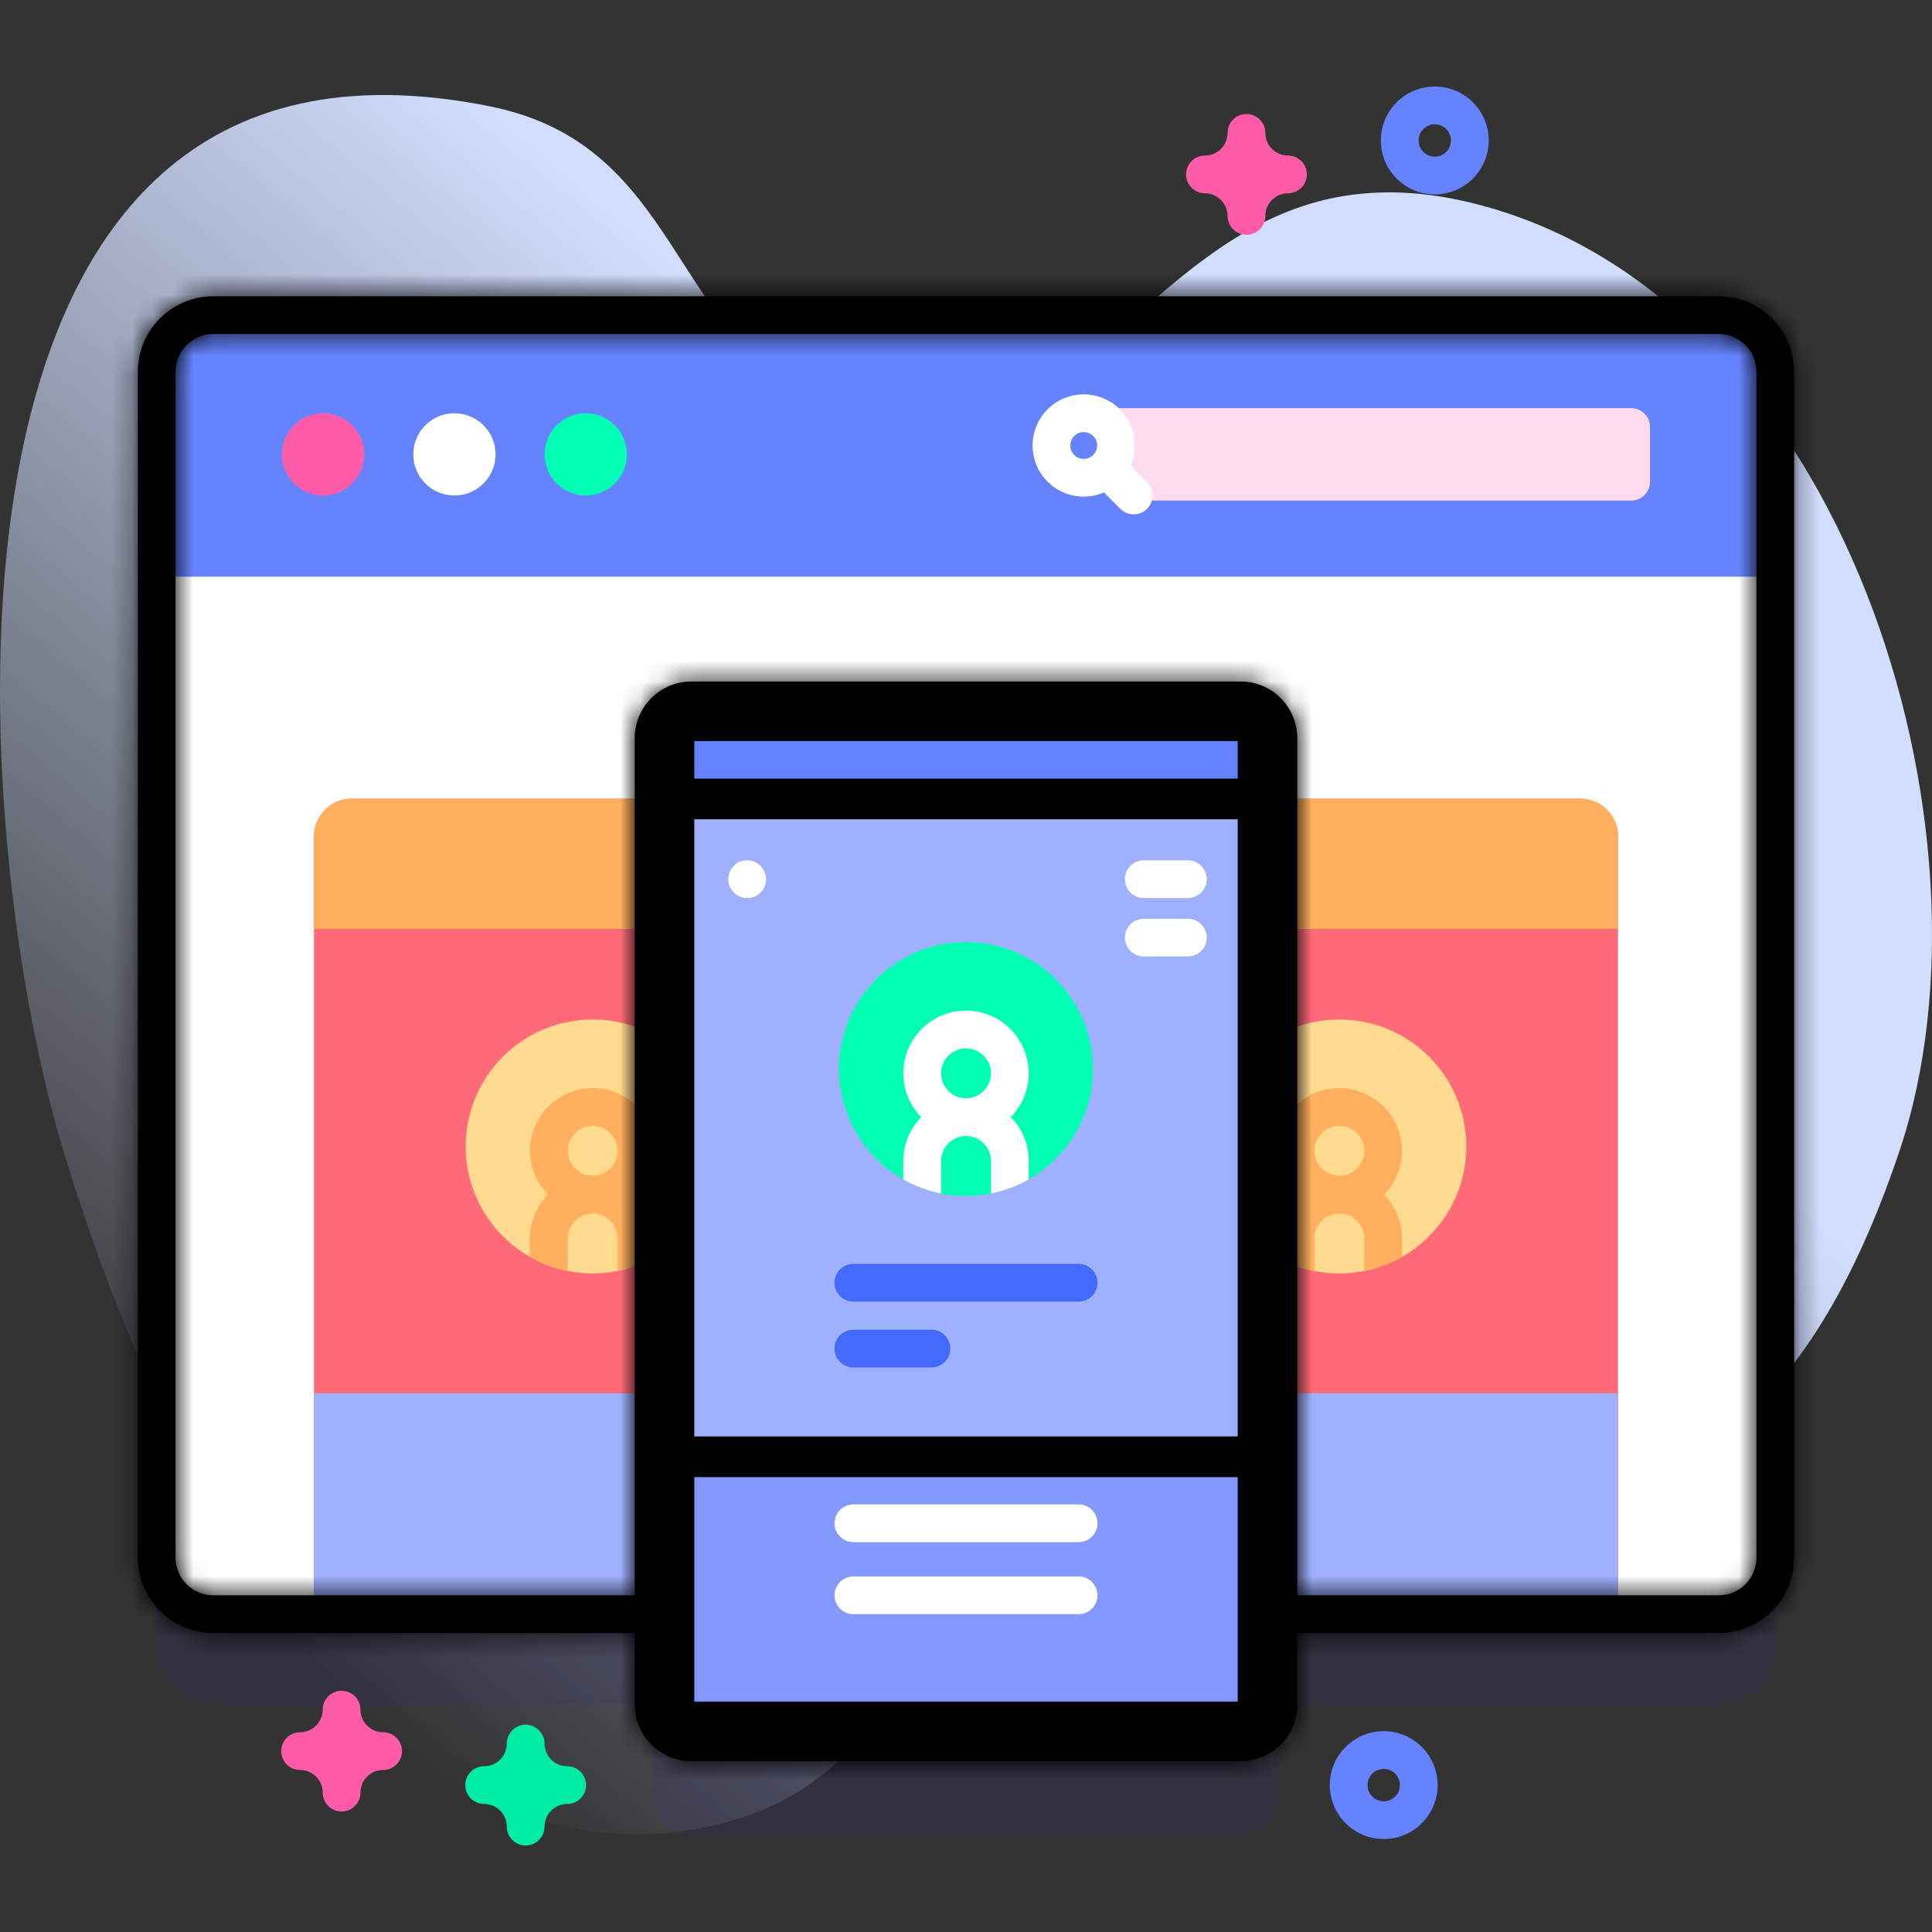 <svg width="95" height="95" viewBox="0 0 95 95" fill="none" xmlns="http://www.w3.org/2000/svg">
<rect x="0" y="0" width="95" height="95" fill="#333333" stroke="none"/>
<g clip-path="url(#clip0)">
<path d="M2.982 56.133C6.457 68.008 16.473 92.234 33.398 90.059C50.373 87.878 43.744 65.989 59.283 62.989C66.124 61.668 70.76 73.507 77.616 73.139C86.446 72.665 90.94 63.924 93.408 56.576C98.639 40.996 90.805 14.578 72.467 10.002C56.465 6.009 54.593 25.561 40.679 19.882C32.858 16.69 33.639 7.158 24.115 5.234C-4.7 -0.584 -1.641 40.331 2.982 56.133V56.133Z" fill="url(#paint0_linear)"/>
<path opacity="0.1" d="M84.511 19.948H10.489C8.952 19.948 7.706 21.195 7.706 22.732V81.043C7.706 82.58 8.952 83.826 10.489 83.826H32.139V88.269C32.139 89.294 32.969 90.125 33.994 90.125H61.006C62.031 90.125 62.861 89.294 62.861 88.269V83.826H84.511C86.048 83.826 87.294 82.58 87.294 81.043V22.732C87.294 21.195 86.048 19.948 84.511 19.948V19.948Z" fill="#2626BC"/>
<path d="M84.511 79.373H10.489C8.952 79.373 7.706 78.127 7.706 76.59V18.279C7.706 16.742 8.952 15.495 10.489 15.495H84.511C86.048 15.495 87.294 16.742 87.294 18.279V76.59C87.294 78.127 86.048 79.373 84.511 79.373Z" fill="white"/>
<path d="M79.561 79.373H15.439V41.128C15.439 40.103 16.27 39.273 17.295 39.273H77.705C78.73 39.273 79.561 40.103 79.561 41.128V79.373Z" fill="#FF6A79"/>
<path d="M15.439 68.508H79.56V79.373H15.439V68.508Z" fill="#9FB0FE"/>
<path d="M65.857 62.618C69.305 62.618 72.101 59.823 72.101 56.375C72.101 52.926 69.305 50.131 65.857 50.131C62.409 50.131 59.613 52.926 59.613 56.375C59.613 59.823 62.409 62.618 65.857 62.618Z" fill="#FFDA8F"/>
<path d="M68.94 56.586C68.94 54.886 67.556 53.504 65.856 53.504C64.157 53.504 62.775 54.886 62.775 56.586C62.775 57.424 63.112 58.185 63.656 58.742C63.112 59.297 62.775 60.057 62.775 60.896V61.805C63.344 62.128 63.968 62.365 64.63 62.497V60.896C64.63 60.219 65.181 59.669 65.856 59.669C66.534 59.669 67.085 60.219 67.085 60.896V62.497C67.747 62.365 68.371 62.128 68.94 61.805V60.896C68.94 60.057 68.603 59.297 68.057 58.742C68.603 58.185 68.94 57.424 68.94 56.586ZM65.856 57.814C65.181 57.814 64.63 57.263 64.63 56.586C64.63 55.91 65.181 55.359 65.856 55.359C66.534 55.359 67.085 55.91 67.085 56.586C67.085 57.263 66.534 57.814 65.856 57.814Z" fill="#FFAF5D"/>
<path d="M29.143 62.618C32.591 62.618 35.387 59.823 35.387 56.375C35.387 52.926 32.591 50.131 29.143 50.131C25.695 50.131 22.899 52.926 22.899 56.375C22.899 59.823 25.695 62.618 29.143 62.618Z" fill="#FFDA8F"/>
<path d="M32.226 56.586C32.226 54.886 30.842 53.504 29.142 53.504C27.443 53.504 26.06 54.886 26.06 56.586C26.06 57.424 26.398 58.185 26.942 58.742C26.398 59.297 26.06 60.057 26.06 60.896V61.805C26.63 62.128 27.253 62.365 27.916 62.497V60.896C27.916 60.219 28.467 59.669 29.142 59.669C29.82 59.669 30.371 60.219 30.371 60.896V62.497C31.033 62.365 31.657 62.128 32.226 61.805V60.896C32.226 60.057 31.888 59.297 31.343 58.742C31.888 58.185 32.226 57.424 32.226 56.586V56.586ZM29.142 57.814C28.467 57.814 27.916 57.263 27.916 56.586C27.916 55.91 28.467 55.359 29.142 55.359C29.82 55.359 30.371 55.91 30.371 56.586C30.371 57.263 29.82 57.814 29.142 57.814Z" fill="#FFAF5D"/>
<path d="M79.561 45.676H15.439V41.128C15.439 40.103 16.27 39.273 17.295 39.273H77.705C78.73 39.273 79.561 40.103 79.561 41.128V45.676Z" fill="#FFAF5D"/>
<path d="M87.294 28.356V18.279C87.294 16.742 86.048 15.495 84.511 15.495H10.489C8.952 15.495 7.706 16.742 7.706 18.279V28.356H87.294Z" fill="#6583FE"/>
<path d="M15.887 24.365C17.004 24.365 17.91 23.459 17.91 22.342C17.91 21.225 17.004 20.32 15.887 20.32C14.77 20.32 13.864 21.225 13.864 22.342C13.864 23.459 14.77 24.365 15.887 24.365Z" fill="#FF5BA8"/>
<path d="M22.344 24.365C23.461 24.365 24.367 23.459 24.367 22.342C24.367 21.225 23.461 20.32 22.344 20.32C21.227 20.32 20.322 21.225 20.322 22.342C20.322 23.459 21.227 24.365 22.344 24.365Z" fill="white"/>
<path d="M28.801 24.365C29.918 24.365 30.824 23.459 30.824 22.342C30.824 21.225 29.918 20.32 28.801 20.32C27.684 20.32 26.779 21.225 26.779 22.342C26.779 23.459 27.684 24.365 28.801 24.365Z" fill="#02FFB3"/>
<path d="M80.208 24.615H54.944V20.07H80.208C80.72 20.07 81.135 20.485 81.135 20.997V23.687C81.135 24.199 80.72 24.615 80.208 24.615V24.615Z" fill="#FFDBED"/>
<path d="M55.068 20.127C54.087 19.147 52.492 19.147 51.511 20.127C50.53 21.108 50.53 22.704 51.511 23.685C52.26 24.434 53.367 24.609 54.285 24.214L55.092 25.021C55.454 25.383 56.042 25.383 56.404 25.021C56.766 24.659 56.766 24.071 56.404 23.709L55.597 22.902C55.992 21.983 55.817 20.876 55.068 20.127V20.127ZM52.823 21.439C53.08 21.182 53.499 21.182 53.756 21.439C54.014 21.697 54.014 22.116 53.756 22.373C53.499 22.63 53.08 22.63 52.823 22.373C52.565 22.116 52.565 21.697 52.823 21.439Z" fill="white"/>
<path d="M61.006 84.672H33.994C33.522 84.672 33.139 84.289 33.139 83.817V36.294C33.139 35.822 33.522 35.439 33.994 35.439H61.006C61.478 35.439 61.861 35.822 61.861 36.294V83.816C61.861 84.289 61.478 84.672 61.006 84.672Z" fill="#9FB0FE" stroke="black" stroke-width="2"/>
<path d="M33.139 83.817V71.632H61.861V83.817C61.861 84.289 61.478 84.672 61.006 84.672H33.994C33.522 84.672 33.139 84.289 33.139 83.817Z" fill="#8399FE" stroke="black" stroke-width="2"/>
<path d="M61.861 39.286H33.139V36.294C33.139 35.822 33.522 35.439 33.994 35.439H61.006C61.478 35.439 61.861 35.822 61.861 36.294V39.286Z" fill="#6583FE" stroke="black" stroke-width="2"/>
<mask id="path-20-inside-1" fill="white">
<path d="M84.511 14.568H10.489C8.443 14.568 6.778 16.232 6.778 18.279V76.59C6.778 78.636 8.443 80.301 10.489 80.301H31.211V83.817C31.211 85.351 32.459 86.6 33.994 86.6H61.006C62.541 86.6 63.789 85.351 63.789 83.817V80.301H84.511C86.557 80.301 88.222 78.636 88.222 76.59V18.279C88.222 16.232 86.557 14.568 84.511 14.568ZM61.934 83.817C61.934 84.328 61.517 84.744 61.006 84.744H33.994C33.483 84.744 33.066 84.328 33.066 83.817V36.294C33.066 35.783 33.483 35.367 33.994 35.367H61.006C61.517 35.367 61.934 35.783 61.934 36.294V83.817ZM86.367 76.59C86.367 77.613 85.534 78.445 84.511 78.445H63.789V36.294C63.789 34.76 62.541 33.511 61.006 33.511H33.994C32.459 33.511 31.211 34.76 31.211 36.294V78.445H10.489C9.466 78.445 8.633 77.613 8.633 76.59V18.279C8.633 17.256 9.466 16.423 10.489 16.423H84.511C85.534 16.423 86.367 17.256 86.367 18.279V76.59Z"/>
</mask>
<path d="M84.511 14.568H10.489C8.443 14.568 6.778 16.232 6.778 18.279V76.59C6.778 78.636 8.443 80.301 10.489 80.301H31.211V83.817C31.211 85.351 32.459 86.6 33.994 86.6H61.006C62.541 86.6 63.789 85.351 63.789 83.817V80.301H84.511C86.557 80.301 88.222 78.636 88.222 76.59V18.279C88.222 16.232 86.557 14.568 84.511 14.568ZM61.934 83.817C61.934 84.328 61.517 84.744 61.006 84.744H33.994C33.483 84.744 33.066 84.328 33.066 83.817V36.294C33.066 35.783 33.483 35.367 33.994 35.367H61.006C61.517 35.367 61.934 35.783 61.934 36.294V83.817ZM86.367 76.59C86.367 77.613 85.534 78.445 84.511 78.445H63.789V36.294C63.789 34.76 62.541 33.511 61.006 33.511H33.994C32.459 33.511 31.211 34.76 31.211 36.294V78.445H10.489C9.466 78.445 8.633 77.613 8.633 76.59V18.279C8.633 17.256 9.466 16.423 10.489 16.423H84.511C85.534 16.423 86.367 17.256 86.367 18.279V76.59Z" fill="black"/>
<path d="M31.211 80.301H50.211V61.301H31.211V80.301ZM63.789 80.301V61.301H44.789V80.301H63.789ZM63.789 78.445H44.789V97.445H63.789V78.445ZM31.211 78.445V97.445H50.211V78.445H31.211ZM84.511 -4.432H10.489V33.568H84.511V-4.432ZM10.489 -4.432C-2.051 -4.432 -12.222 5.739 -12.222 18.279H25.778C25.778 26.726 18.936 33.568 10.489 33.568V-4.432ZM-12.222 18.279V76.59H25.778V18.279H-12.222ZM-12.222 76.59C-12.222 89.129 -2.051 99.301 10.489 99.301V61.301C18.936 61.301 25.778 68.142 25.778 76.59H-12.222ZM10.489 99.301H31.211V61.301H10.489V99.301ZM12.211 80.301V83.817H50.211V80.301H12.211ZM12.211 83.817C12.211 95.845 21.966 105.6 33.994 105.6V67.6C42.953 67.6 50.211 74.858 50.211 83.817H12.211ZM33.994 105.6H61.006V67.6H33.994V105.6ZM61.006 105.6C73.034 105.6 82.789 95.845 82.789 83.817H44.789C44.789 74.858 52.047 67.6 61.006 67.6V105.6ZM82.789 83.817V80.301H44.789V83.817H82.789ZM63.789 99.301H84.511V61.301H63.789V99.301ZM84.511 99.301C97.051 99.301 107.222 89.129 107.222 76.59H69.222C69.222 68.142 76.064 61.301 84.511 61.301V99.301ZM107.222 76.59V18.279H69.222V76.59H107.222ZM107.222 18.279C107.222 5.739 97.051 -4.432 84.511 -4.432V33.568C76.064 33.568 69.222 26.726 69.222 18.279H107.222ZM42.934 83.817C42.934 73.835 51.024 65.744 61.006 65.744V103.744C72.011 103.744 80.934 94.822 80.934 83.817H42.934ZM61.006 65.744H33.994V103.744H61.006V65.744ZM33.994 65.744C43.976 65.744 52.066 73.835 52.066 83.817H14.066C14.066 94.822 22.989 103.744 33.994 103.744V65.744ZM52.066 83.817V36.294H14.066V83.817H52.066ZM52.066 36.294C52.066 46.276 43.976 54.367 33.994 54.367V16.367C22.989 16.367 14.066 25.289 14.066 36.294H52.066ZM33.994 54.367H61.006V16.367H33.994V54.367ZM61.006 54.367C51.024 54.367 42.934 46.276 42.934 36.294H80.934C80.934 25.289 72.011 16.367 61.006 16.367V54.367ZM42.934 36.294V83.817H80.934V36.294H42.934ZM67.367 76.59C67.367 67.119 75.041 59.445 84.511 59.445V97.445C96.028 97.445 105.367 88.106 105.367 76.59H67.367ZM84.511 59.445H63.789V97.445H84.511V59.445ZM82.789 78.445V36.294H44.789V78.445H82.789ZM82.789 36.294C82.789 24.266 73.034 14.511 61.006 14.511V52.511C52.047 52.511 44.789 45.253 44.789 36.294H82.789ZM61.006 14.511H33.994V52.511H61.006V14.511ZM33.994 14.511C21.966 14.511 12.211 24.266 12.211 36.294H50.211C50.211 45.253 42.953 52.511 33.994 52.511V14.511ZM12.211 36.294V78.445H50.211V36.294H12.211ZM31.211 59.445H10.489V97.445H31.211V59.445ZM10.489 59.445C19.959 59.445 27.634 67.119 27.634 76.59H-10.367C-10.367 88.106 -1.028 97.445 10.489 97.445V59.445ZM27.634 76.59V18.279H-10.367V76.59H27.634ZM27.634 18.279C27.634 27.749 19.959 35.423 10.489 35.423V-2.577C-1.028 -2.577 -10.367 6.762 -10.367 18.279H27.634ZM10.489 35.423H84.511V-2.577H10.489V35.423ZM84.511 35.423C75.041 35.423 67.367 27.749 67.367 18.279H105.367C105.367 6.762 96.028 -2.577 84.511 -2.577V35.423ZM67.367 18.279V76.59H105.367V18.279H67.367Z" fill="black" mask="url(#path-20-inside-1)"/>
<path d="M47.5 58.809C50.948 58.809 53.744 56.013 53.744 52.565C53.744 49.117 50.948 46.321 47.5 46.321C44.052 46.321 41.256 49.117 41.256 52.565C41.256 56.013 44.052 58.809 47.5 58.809Z" fill="#02FFB3"/>
<path d="M50.583 52.776C50.583 51.076 49.199 49.694 47.499 49.694C45.8 49.694 44.417 51.076 44.417 52.776C44.417 53.615 44.755 54.375 45.299 54.932C44.755 55.487 44.417 56.248 44.417 57.086V57.995C44.987 58.318 45.611 58.556 46.273 58.687V57.086C46.273 56.409 46.824 55.86 47.499 55.86C48.177 55.86 48.728 56.409 48.728 57.086V58.687C49.39 58.556 50.014 58.318 50.583 57.995V57.086C50.583 56.248 50.246 55.487 49.7 54.932C50.246 54.375 50.583 53.615 50.583 52.776ZM47.499 54.004C46.824 54.004 46.273 53.453 46.273 52.776C46.273 52.1 46.824 51.549 47.499 51.549C48.177 51.549 48.728 52.1 48.728 52.776C48.728 53.453 48.177 54.004 47.499 54.004Z" fill="white"/>
<path d="M53.037 64.002H41.963C41.451 64.002 41.035 63.587 41.035 63.074C41.035 62.562 41.451 62.147 41.963 62.147H53.037C53.549 62.147 53.965 62.562 53.965 63.074C53.965 63.587 53.549 64.002 53.037 64.002Z" fill="#4369FD"/>
<path d="M53.037 75.829H41.963C41.451 75.829 41.035 75.414 41.035 74.902C41.035 74.389 41.451 73.974 41.963 73.974H53.037C53.549 73.974 53.965 74.389 53.965 74.902C53.965 75.414 53.549 75.829 53.037 75.829Z" fill="white"/>
<path d="M53.037 79.373H41.963C41.451 79.373 41.035 78.957 41.035 78.445C41.035 77.933 41.451 77.517 41.963 77.517H53.037C53.549 77.517 53.965 77.933 53.965 78.445C53.965 78.957 53.549 79.373 53.037 79.373Z" fill="white"/>
<path d="M45.8 67.242H41.963C41.451 67.242 41.035 66.826 41.035 66.314C41.035 65.801 41.451 65.386 41.963 65.386H45.801C46.313 65.386 46.728 65.801 46.728 66.314C46.728 66.826 46.313 67.242 45.8 67.242Z" fill="#4369FD"/>
<path d="M58.409 44.158H56.241C55.729 44.158 55.314 43.743 55.314 43.231C55.314 42.718 55.729 42.303 56.241 42.303H58.409C58.921 42.303 59.337 42.718 59.337 43.231C59.337 43.743 58.921 44.158 58.409 44.158Z" fill="white"/>
<path d="M58.409 47.032H56.241C55.729 47.032 55.314 46.616 55.314 46.104C55.314 45.592 55.729 45.176 56.241 45.176H58.409C58.921 45.176 59.337 45.592 59.337 46.104C59.337 46.616 58.921 47.032 58.409 47.032Z" fill="white"/>
<path d="M36.74 44.159C37.252 44.159 37.668 43.743 37.668 43.231C37.668 42.718 37.252 42.303 36.74 42.303C36.227 42.303 35.812 42.718 35.812 43.231C35.812 43.743 36.227 44.159 36.74 44.159Z" fill="white"/>
<path d="M25.848 90.745C25.335 90.745 24.92 90.33 24.92 89.817C24.92 89.203 24.421 88.704 23.807 88.704C23.294 88.704 22.879 88.289 22.879 87.776C22.879 87.264 23.294 86.848 23.807 86.848C24.421 86.848 24.92 86.349 24.92 85.735C24.92 85.223 25.335 84.807 25.848 84.807C26.36 84.807 26.776 85.223 26.776 85.735C26.776 86.349 27.275 86.848 27.889 86.848C28.401 86.848 28.817 87.264 28.817 87.776C28.817 88.289 28.401 88.704 27.889 88.704C27.275 88.704 26.776 89.203 26.776 89.817C26.776 90.33 26.36 90.745 25.848 90.745Z" fill="#01ECA5"/>
<path d="M16.796 89.075C16.284 89.075 15.869 88.66 15.869 88.147C15.869 87.533 15.369 87.034 14.755 87.034C14.243 87.034 13.828 86.619 13.828 86.106C13.828 85.594 14.243 85.178 14.755 85.178C15.369 85.178 15.869 84.679 15.869 84.065C15.869 83.553 16.284 83.138 16.796 83.138C17.309 83.138 17.724 83.553 17.724 84.065C17.724 84.679 18.223 85.178 18.837 85.178C19.35 85.178 19.765 85.594 19.765 86.106C19.765 86.619 19.35 87.034 18.837 87.034C18.223 87.034 17.724 87.533 17.724 88.147C17.724 88.66 17.309 89.075 16.796 89.075Z" fill="#FF5BA8"/>
<path d="M61.29 11.546C60.778 11.546 60.362 11.13 60.362 10.618C60.362 10.004 59.863 9.505 59.249 9.505C58.736 9.505 58.321 9.089 58.321 8.577C58.321 8.064 58.736 7.649 59.249 7.649C59.863 7.649 60.362 7.15 60.362 6.536C60.362 6.023 60.778 5.608 61.29 5.608C61.803 5.608 62.218 6.023 62.218 6.536C62.218 7.15 62.717 7.649 63.331 7.649C63.843 7.649 64.259 8.064 64.259 8.577C64.259 9.089 63.843 9.505 63.331 9.505C62.717 9.505 62.218 10.004 62.218 10.618C62.218 11.13 61.803 11.546 61.29 11.546Z" fill="#FF5BA8"/>
<path d="M70.551 9.559C69.088 9.559 67.899 8.369 67.899 6.907C67.899 5.445 69.088 4.255 70.551 4.255C72.013 4.255 73.203 5.445 73.203 6.907C73.203 8.369 72.013 9.559 70.551 9.559V9.559ZM70.551 6.111C70.112 6.111 69.754 6.468 69.754 6.907C69.754 7.346 70.112 7.703 70.551 7.703C70.99 7.703 71.347 7.346 71.347 6.907C71.347 6.468 70.99 6.111 70.551 6.111V6.111Z" fill="#6583FE"/>
<path d="M68.04 90.428C66.578 90.428 65.388 89.239 65.388 87.776C65.388 86.314 66.578 85.124 68.04 85.124C69.502 85.124 70.691 86.314 70.691 87.776C70.691 89.239 69.502 90.428 68.04 90.428ZM68.04 86.98C67.601 86.98 67.243 87.337 67.243 87.776C67.243 88.215 67.601 88.573 68.04 88.573C68.479 88.573 68.836 88.215 68.836 87.776C68.836 87.337 68.479 86.98 68.04 86.98Z" fill="#6583FE"/>
</g>
<defs>
<linearGradient id="paint0_linear" x1="12.723" y1="79.823" x2="73.292" y2="7.64" gradientUnits="userSpaceOnUse">
<stop stop-color="#D2DEFF" stop-opacity="0"/>
<stop offset="0.685" stop-color="#D2DEFF"/>
</linearGradient>
<clipPath id="clip0">
<rect width="95" height="95" fill="white"/>
</clipPath>
</defs>
</svg>
